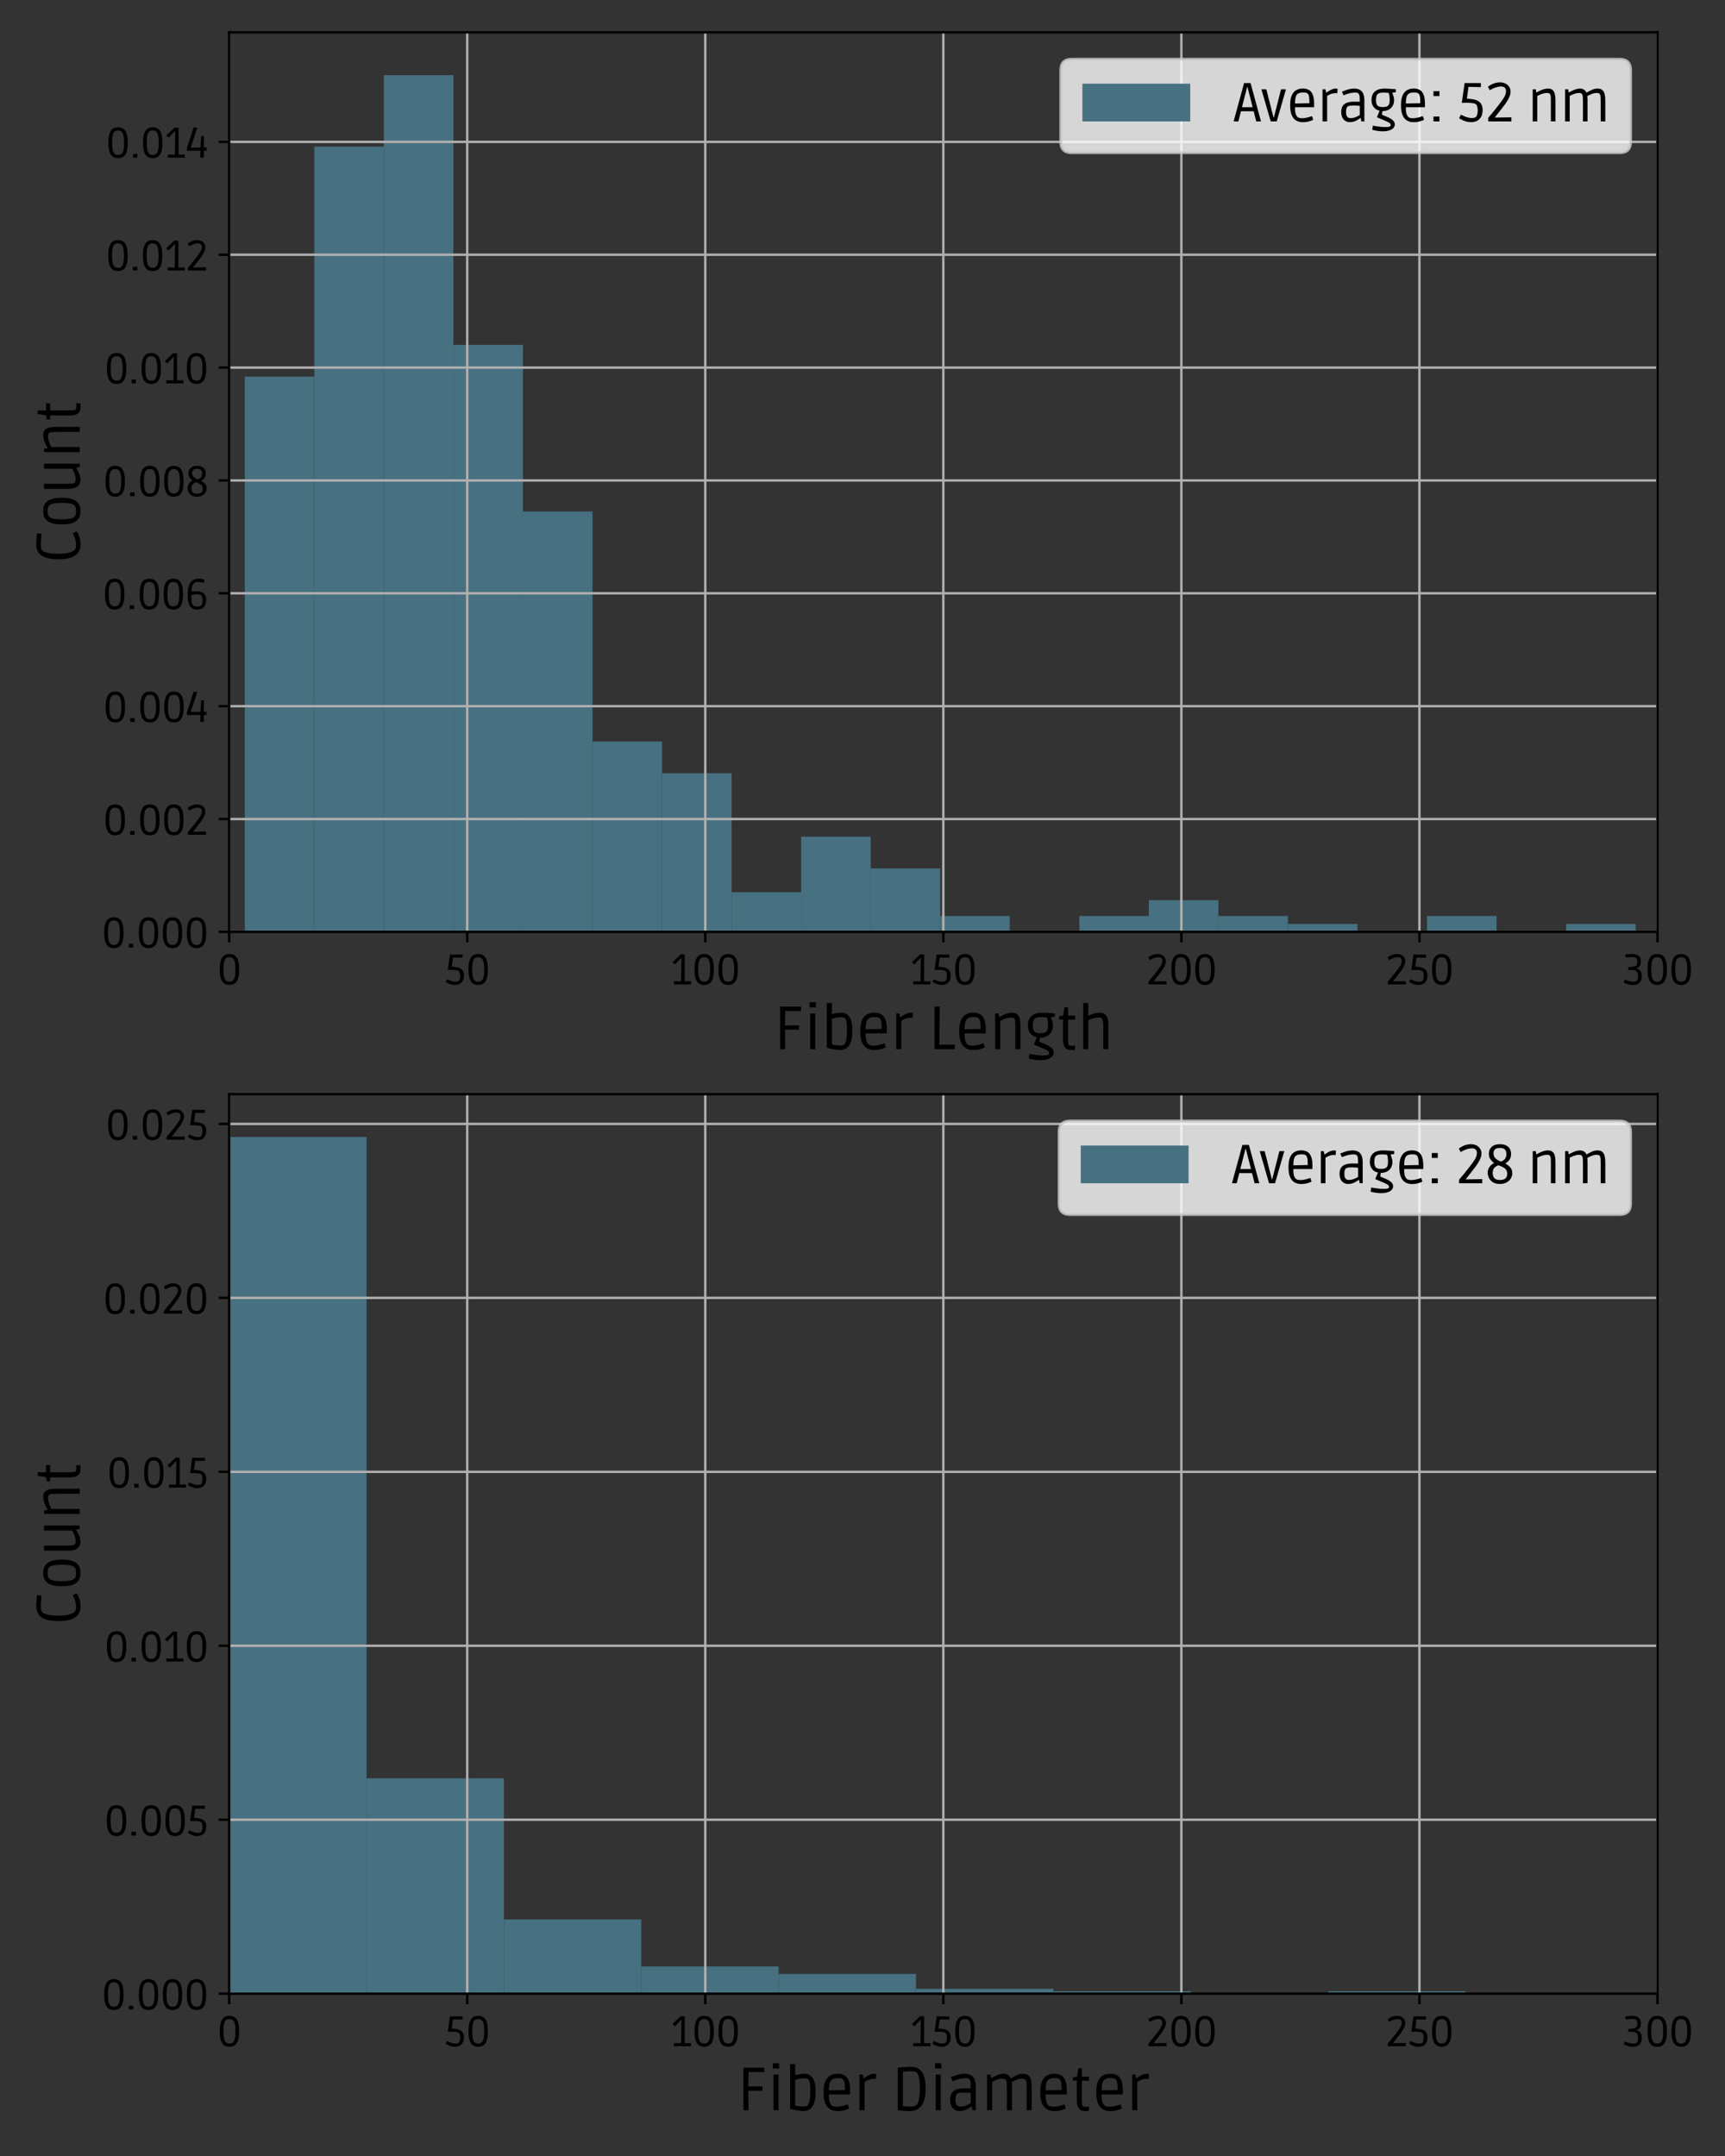 <?xml version="1.0" encoding="utf-8" standalone="no"?>
<!DOCTYPE svg PUBLIC "-//W3C//DTD SVG 1.1//EN"
  "http://www.w3.org/Graphics/SVG/1.1/DTD/svg11.dtd">
<svg xmlns:xlink="http://www.w3.org/1999/xlink" width="576pt" height="720pt" viewBox="0 0 576 720" xmlns="http://www.w3.org/2000/svg" version="1.1">
 <rect x="0" y="0" width="576" height="720" fill="#333333" stroke="none"/>
 <defs>
  <style type="text/css">*{stroke-linejoin: round; stroke-linecap: butt}</style>
 </defs>
 <g id="figure_1">
  <g id="patch_1">
   <path d="M 0 720 
L 576 720 
L 576 0 
L 0 0 
L 0 720 
z
" style="fill: none"/>
  </g>
  <g id="axes_1">
   <g id="patch_2">
    <path d="M 76.52 311.2 
L 553.455 311.2 
L 553.455 10.8 
L 76.52 10.8 
L 76.52 311.2 
z
" style="fill: none"/>
   </g>
   <g id="patch_3">
    <path d="M 81.733 311.2 
L 104.955 311.2 
L 104.955 125.768 
L 81.733 125.768 
z
" clip-path="url(#p5f28c3725c)" style="fill: #477081"/>
   </g>
   <g id="patch_4">
    <path d="M 104.955 311.2 
L 128.177 311.2 
L 128.177 48.946 
L 104.955 48.946 
z
" clip-path="url(#p5f28c3725c)" style="fill: #477081"/>
   </g>
   <g id="patch_5">
    <path d="M 128.177 311.2 
L 151.399 311.2 
L 151.399 25.105 
L 128.177 25.105 
z
" clip-path="url(#p5f28c3725c)" style="fill: #477081"/>
   </g>
   <g id="patch_6">
    <path d="M 151.399 311.2 
L 174.621 311.2 
L 174.621 115.172 
L 151.399 115.172 
z
" clip-path="url(#p5f28c3725c)" style="fill: #477081"/>
   </g>
   <g id="patch_7">
    <path d="M 174.621 311.2 
L 197.843 311.2 
L 197.843 170.801 
L 174.621 170.801 
z
" clip-path="url(#p5f28c3725c)" style="fill: #477081"/>
   </g>
   <g id="patch_8">
    <path d="M 197.843 311.2 
L 221.065 311.2 
L 221.065 247.623 
L 197.843 247.623 
z
" clip-path="url(#p5f28c3725c)" style="fill: #477081"/>
   </g>
   <g id="patch_9">
    <path d="M 221.065 311.2 
L 244.287 311.2 
L 244.287 258.219 
L 221.065 258.219 
z
" clip-path="url(#p5f28c3725c)" style="fill: #477081"/>
   </g>
   <g id="patch_10">
    <path d="M 244.287 311.2 
L 267.509 311.2 
L 267.509 297.955 
L 244.287 297.955 
z
" clip-path="url(#p5f28c3725c)" style="fill: #477081"/>
   </g>
   <g id="patch_11">
    <path d="M 267.509 311.2 
L 290.731 311.2 
L 290.731 279.412 
L 267.509 279.412 
z
" clip-path="url(#p5f28c3725c)" style="fill: #477081"/>
   </g>
   <g id="patch_12">
    <path d="M 290.731 311.2 
L 313.953 311.2 
L 313.953 290.008 
L 290.731 290.008 
z
" clip-path="url(#p5f28c3725c)" style="fill: #477081"/>
   </g>
   <g id="patch_13">
    <path d="M 313.953 311.2 
L 337.175 311.2 
L 337.175 305.902 
L 313.953 305.902 
z
" clip-path="url(#p5f28c3725c)" style="fill: #477081"/>
   </g>
   <g id="patch_14">
    <path d="M 337.175 311.2 
L 360.397 311.2 
L 360.397 311.2 
L 337.175 311.2 
z
" clip-path="url(#p5f28c3725c)" style="fill: #477081"/>
   </g>
   <g id="patch_15">
    <path d="M 360.397 311.2 
L 383.619 311.2 
L 383.619 305.902 
L 360.397 305.902 
z
" clip-path="url(#p5f28c3725c)" style="fill: #477081"/>
   </g>
   <g id="patch_16">
    <path d="M 383.619 311.2 
L 406.841 311.2 
L 406.841 300.604 
L 383.619 300.604 
z
" clip-path="url(#p5f28c3725c)" style="fill: #477081"/>
   </g>
   <g id="patch_17">
    <path d="M 406.841 311.2 
L 430.062 311.2 
L 430.062 305.902 
L 406.841 305.902 
z
" clip-path="url(#p5f28c3725c)" style="fill: #477081"/>
   </g>
   <g id="patch_18">
    <path d="M 430.062 311.2 
L 453.284 311.2 
L 453.284 308.551 
L 430.062 308.551 
z
" clip-path="url(#p5f28c3725c)" style="fill: #477081"/>
   </g>
   <g id="patch_19">
    <path d="M 453.284 311.2 
L 476.506 311.2 
L 476.506 311.2 
L 453.284 311.2 
z
" clip-path="url(#p5f28c3725c)" style="fill: #477081"/>
   </g>
   <g id="patch_20">
    <path d="M 476.506 311.2 
L 499.728 311.2 
L 499.728 305.902 
L 476.506 305.902 
z
" clip-path="url(#p5f28c3725c)" style="fill: #477081"/>
   </g>
   <g id="patch_21">
    <path d="M 499.728 311.2 
L 522.95 311.2 
L 522.95 311.2 
L 499.728 311.2 
z
" clip-path="url(#p5f28c3725c)" style="fill: #477081"/>
   </g>
   <g id="patch_22">
    <path d="M 522.95 311.2 
L 546.172 311.2 
L 546.172 308.551 
L 522.95 308.551 
z
" clip-path="url(#p5f28c3725c)" style="fill: #477081"/>
   </g>
   <g id="matplotlib.axis_1">
    <g id="xtick_1">
     <g id="line2d_1">
      <path d="M 76.52 311.2 
L 76.52 10.8 
" clip-path="url(#p5f28c3725c)" style="fill: none; stroke: #b0b0b0; stroke-width: 0.8; stroke-linecap: square"/>
     </g>
     <g id="line2d_2">
      <defs>
       <path id="mc3b5faf18f" d="M 0 0 
L 0 3.5 
" style="stroke: #000000; stroke-width: 0.8"/>
      </defs>
      <g>
       <use xlink:href="#mc3b5faf18f" x="76.52" y="311.2" style="stroke: #000000; stroke-width: 0.8"/>
      </g>
     </g>
     <g id="text_1">
      <!-- 0 -->
      <g transform="translate(72.516 328.742) scale(0.14 -0.14)">
       <defs>
        <path id="Ruda-Regular-30" d="M 1830 -83 
Q 1523 -83 1260 19 
Q 998 122 803 374 
Q 608 627 496 1078 
Q 384 1530 384 2234 
Q 384 2931 496 3379 
Q 608 3827 803 4080 
Q 998 4333 1260 4432 
Q 1523 4531 1830 4531 
Q 2138 4531 2400 4432 
Q 2662 4333 2860 4080 
Q 3059 3827 3168 3379 
Q 3277 2931 3277 2234 
Q 3277 1530 3168 1078 
Q 3059 627 2860 374 
Q 2662 122 2400 19 
Q 2138 -83 1830 -83 
z
M 1837 403 
Q 2131 403 2326 553 
Q 2522 704 2624 1101 
Q 2726 1498 2726 2234 
Q 2726 2803 2665 3161 
Q 2605 3520 2489 3712 
Q 2374 3904 2208 3977 
Q 2042 4051 1830 4051 
Q 1619 4051 1452 3980 
Q 1286 3910 1171 3718 
Q 1056 3526 998 3171 
Q 941 2816 941 2246 
Q 941 1510 1040 1110 
Q 1139 710 1340 556 
Q 1542 403 1837 403 
z
" transform="scale(0.016)"/>
       </defs>
       <use xlink:href="#Ruda-Regular-30"/>
      </g>
     </g>
    </g>
    <g id="xtick_2">
     <g id="line2d_3">
      <path d="M 156.009 311.2 
L 156.009 10.8 
" clip-path="url(#p5f28c3725c)" style="fill: none; stroke: #b0b0b0; stroke-width: 0.8; stroke-linecap: square"/>
     </g>
     <g id="line2d_4">
      <g>
       <use xlink:href="#mc3b5faf18f" x="156.009" y="311.2" style="stroke: #000000; stroke-width: 0.8"/>
      </g>
     </g>
     <g id="text_2">
      <!-- 50 -->
      <g transform="translate(148.442 328.742) scale(0.14 -0.14)">
       <defs>
        <path id="Ruda-Regular-35" d="M 1555 -83 
Q 1261 -83 1008 -12 
Q 755 58 566 150 
Q 378 243 275 313 
Q 173 384 173 384 
L 378 787 
Q 378 787 490 729 
Q 602 672 784 592 
Q 966 512 1190 454 
Q 1414 397 1638 397 
Q 1939 397 2086 493 
Q 2208 576 2269 806 
Q 2330 1037 2330 1261 
Q 2330 1466 2282 1677 
Q 2234 1888 2144 1971 
Q 2042 2080 1728 2121 
Q 1414 2163 986 2163 
Q 845 2163 729 2160 
Q 614 2157 547 2153 
Q 480 2150 480 2150 
L 806 4448 
L 2694 4448 
L 2694 3981 
L 1254 4006 
L 1069 2643 
Q 1459 2624 1792 2566 
Q 2125 2509 2371 2368 
Q 2618 2227 2755 1974 
Q 2893 1722 2893 1312 
Q 2893 653 2534 285 
Q 2176 -83 1555 -83 
z
" transform="scale(0.016)"/>
       </defs>
       <use xlink:href="#Ruda-Regular-35"/>
       <use xlink:href="#Ruda-Regular-30" x="50.9"/>
      </g>
     </g>
    </g>
    <g id="xtick_3">
     <g id="line2d_5">
      <path d="M 235.498 311.2 
L 235.498 10.8 
" clip-path="url(#p5f28c3725c)" style="fill: none; stroke: #b0b0b0; stroke-width: 0.8; stroke-linecap: square"/>
     </g>
     <g id="line2d_6">
      <g>
       <use xlink:href="#mc3b5faf18f" x="235.498" y="311.2" style="stroke: #000000; stroke-width: 0.8"/>
      </g>
     </g>
     <g id="text_3">
      <!-- 100 -->
      <g transform="translate(223.941 328.742) scale(0.14 -0.14)">
       <defs>
        <path id="Ruda-Regular-31" d="M 493 0 
L 493 461 
L 1562 448 
L 1606 3962 
L 1574 3962 
L 634 2970 
L 275 3315 
L 1530 4493 
L 2106 4448 
L 2106 448 
L 3046 461 
L 3046 0 
L 493 0 
z
" transform="scale(0.016)"/>
       </defs>
       <use xlink:href="#Ruda-Regular-31"/>
       <use xlink:href="#Ruda-Regular-30" x="50.7"/>
       <use xlink:href="#Ruda-Regular-30" x="107.9"/>
      </g>
     </g>
    </g>
    <g id="xtick_4">
     <g id="line2d_7">
      <path d="M 314.988 311.2 
L 314.988 10.8 
" clip-path="url(#p5f28c3725c)" style="fill: none; stroke: #b0b0b0; stroke-width: 0.8; stroke-linecap: square"/>
     </g>
     <g id="line2d_8">
      <g>
       <use xlink:href="#mc3b5faf18f" x="314.988" y="311.2" style="stroke: #000000; stroke-width: 0.8"/>
      </g>
     </g>
     <g id="text_4">
      <!-- 150 -->
      <g transform="translate(303.871 328.742) scale(0.14 -0.14)">
       <use xlink:href="#Ruda-Regular-31"/>
       <use xlink:href="#Ruda-Regular-35" x="50.7"/>
       <use xlink:href="#Ruda-Regular-30" x="101.6"/>
      </g>
     </g>
    </g>
    <g id="xtick_5">
     <g id="line2d_9">
      <path d="M 394.477 311.2 
L 394.477 10.8 
" clip-path="url(#p5f28c3725c)" style="fill: none; stroke: #b0b0b0; stroke-width: 0.8; stroke-linecap: square"/>
     </g>
     <g id="line2d_10">
      <g>
       <use xlink:href="#mc3b5faf18f" x="394.477" y="311.2" style="stroke: #000000; stroke-width: 0.8"/>
      </g>
     </g>
     <g id="text_5">
      <!-- 200 -->
      <g transform="translate(382.688 328.742) scale(0.14 -0.14)">
       <defs>
        <path id="Ruda-Regular-32" d="M 358 0 
L 358 416 
Q 358 416 652 761 
Q 947 1107 1510 1824 
Q 1914 2336 2170 2736 
Q 2426 3136 2426 3507 
Q 2426 3750 2294 3900 
Q 2163 4051 1837 4051 
Q 1632 4051 1405 3990 
Q 1178 3930 957 3834 
Q 736 3738 550 3616 
L 326 4019 
Q 429 4109 637 4230 
Q 845 4352 1126 4441 
Q 1408 4531 1715 4531 
Q 2074 4531 2352 4396 
Q 2630 4262 2790 4019 
Q 2950 3776 2950 3450 
Q 2950 3174 2838 2896 
Q 2726 2618 2556 2352 
Q 2387 2086 2202 1843 
Q 2131 1747 2003 1584 
Q 1875 1421 1728 1229 
Q 1581 1037 1446 867 
Q 1312 698 1225 589 
Q 1139 480 1139 480 
L 1139 448 
L 3046 480 
L 3046 0 
L 358 0 
z
" transform="scale(0.016)"/>
       </defs>
       <use xlink:href="#Ruda-Regular-32"/>
       <use xlink:href="#Ruda-Regular-30" x="54"/>
       <use xlink:href="#Ruda-Regular-30" x="111.2"/>
      </g>
     </g>
    </g>
    <g id="xtick_6">
     <g id="line2d_11">
      <path d="M 473.966 311.2 
L 473.966 10.8 
" clip-path="url(#p5f28c3725c)" style="fill: none; stroke: #b0b0b0; stroke-width: 0.8; stroke-linecap: square"/>
     </g>
     <g id="line2d_12">
      <g>
       <use xlink:href="#mc3b5faf18f" x="473.966" y="311.2" style="stroke: #000000; stroke-width: 0.8"/>
      </g>
     </g>
     <g id="text_6">
      <!-- 250 -->
      <g transform="translate(462.618 328.742) scale(0.14 -0.14)">
       <use xlink:href="#Ruda-Regular-32"/>
       <use xlink:href="#Ruda-Regular-35" x="54"/>
       <use xlink:href="#Ruda-Regular-30" x="104.9"/>
      </g>
     </g>
    </g>
    <g id="xtick_7">
     <g id="line2d_13">
      <path d="M 553.455 311.2 
L 553.455 10.8 
" clip-path="url(#p5f28c3725c)" style="fill: none; stroke: #b0b0b0; stroke-width: 0.8; stroke-linecap: square"/>
     </g>
     <g id="line2d_14">
      <g>
       <use xlink:href="#mc3b5faf18f" x="553.455" y="311.2" style="stroke: #000000; stroke-width: 0.8"/>
      </g>
     </g>
     <g id="text_7">
      <!-- 300 -->
      <g transform="translate(541.632 328.742) scale(0.14 -0.14)">
       <defs>
        <path id="Ruda-Regular-33" d="M 1613 -83 
Q 1331 -83 1097 -35 
Q 864 13 685 80 
Q 506 147 390 208 
Q 275 269 230 294 
L 435 704 
Q 480 685 601 633 
Q 723 582 899 528 
Q 1075 474 1280 435 
Q 1485 397 1696 397 
Q 2093 397 2237 592 
Q 2381 787 2381 1197 
Q 2381 1734 2169 1939 
Q 1958 2144 1510 2144 
L 915 2144 
L 915 2566 
Q 1306 2598 1568 2630 
Q 1830 2662 1984 2732 
Q 2138 2803 2202 2947 
Q 2266 3091 2266 3341 
Q 2266 3546 2230 3690 
Q 2195 3834 2131 3898 
Q 2048 3994 1862 4032 
Q 1677 4070 1408 4070 
Q 1293 4070 1181 4064 
Q 1069 4058 918 4042 
Q 768 4026 531 3994 
L 467 4429 
Q 582 4461 752 4483 
Q 922 4506 1110 4518 
Q 1299 4531 1453 4531 
Q 1843 4531 2150 4428 
Q 2458 4326 2637 4083 
Q 2816 3840 2816 3411 
Q 2816 3098 2726 2902 
Q 2637 2707 2512 2601 
Q 2387 2496 2272 2454 
Q 2157 2413 2099 2400 
L 2099 2374 
Q 2227 2355 2371 2297 
Q 2515 2240 2649 2115 
Q 2784 1990 2867 1779 
Q 2950 1568 2950 1242 
Q 2950 883 2822 582 
Q 2694 282 2400 99 
Q 2106 -83 1613 -83 
z
" transform="scale(0.016)"/>
       </defs>
       <use xlink:href="#Ruda-Regular-33"/>
       <use xlink:href="#Ruda-Regular-30" x="54.5"/>
       <use xlink:href="#Ruda-Regular-30" x="111.7"/>
      </g>
     </g>
    </g>
    <g id="text_8">
     <!-- Fiber Length -->
     <g transform="translate(258.35 350.383) scale(0.2 -0.2)">
      <defs>
       <path id="Ruda-Regular-46" d="M 672 0 
L 672 4448 
L 2854 4448 
L 2854 3974 
L 966 3994 
L 1216 4237 
L 1171 2381 
L 934 2483 
L 2656 2490 
L 2656 2035 
L 934 2035 
L 1178 2125 
L 1203 0 
L 672 0 
z
" transform="scale(0.016)"/>
       <path id="Ruda-Regular-69" d="M 678 0 
L 678 3725 
L 1210 3725 
L 1210 0 
L 678 0 
z
M 621 4358 
L 621 4902 
L 1274 4902 
L 1274 4358 
L 621 4358 
z
" transform="scale(0.016)"/>
       <path id="Ruda-Regular-62" d="M 1952 -83 
Q 1779 -83 1526 -48 
Q 1274 -13 1018 41 
Q 762 96 576 160 
L 576 4819 
L 1107 4819 
L 1107 3667 
Q 1216 3693 1369 3725 
Q 1523 3757 1705 3782 
Q 1888 3808 2074 3808 
Q 2637 3808 2937 3363 
Q 3238 2918 3238 1926 
Q 3238 1312 3129 918 
Q 3021 525 2835 307 
Q 2650 90 2422 3 
Q 2195 -83 1952 -83 
z
M 1952 390 
Q 2125 390 2224 412 
Q 2323 435 2387 493 
Q 2445 550 2515 697 
Q 2586 845 2634 1161 
Q 2682 1478 2682 2029 
Q 2682 2579 2627 2867 
Q 2573 3155 2477 3232 
Q 2342 3334 2022 3334 
Q 1696 3334 1462 3270 
Q 1229 3206 1107 3162 
L 1107 493 
Q 1178 474 1293 451 
Q 1408 429 1571 409 
Q 1734 390 1952 390 
z
" transform="scale(0.016)"/>
       <path id="Ruda-Regular-65" d="M 1946 -90 
Q 1504 -90 1168 99 
Q 832 288 646 720 
Q 461 1152 461 1869 
Q 461 2618 656 3040 
Q 851 3462 1184 3638 
Q 1517 3814 1933 3814 
Q 2349 3814 2640 3648 
Q 2931 3482 3084 3094 
Q 3238 2707 3238 2054 
L 3238 1651 
L 781 1651 
L 1030 1747 
Q 1005 1325 1053 1072 
Q 1101 819 1174 697 
Q 1248 576 1299 525 
Q 1389 448 1517 409 
Q 1645 371 1830 371 
Q 2016 371 2195 400 
Q 2374 429 2528 470 
Q 2682 512 2803 553 
Q 2925 595 3002 614 
L 3136 186 
Q 3078 160 2912 93 
Q 2746 26 2499 -32 
Q 2253 -90 1946 -90 
z
M 1030 1843 
L 781 2074 
L 2938 2118 
L 2694 1882 
Q 2701 2336 2678 2662 
Q 2656 2989 2547 3162 
Q 2502 3232 2393 3293 
Q 2285 3354 1971 3354 
Q 1645 3354 1481 3283 
Q 1318 3213 1229 3098 
Q 992 2784 1030 1843 
z
" transform="scale(0.016)"/>
       <path id="Ruda-Regular-72" d="M 646 0 
L 646 3725 
L 986 3725 
L 1056 3347 
L 1094 3347 
Q 1094 3347 1193 3417 
Q 1293 3488 1453 3577 
Q 1613 3667 1795 3737 
Q 1978 3808 2138 3808 
Q 2234 3808 2317 3792 
Q 2400 3776 2400 3776 
L 2355 3264 
Q 2355 3264 2272 3270 
Q 2189 3277 2118 3277 
Q 1939 3277 1756 3225 
Q 1574 3174 1420 3097 
Q 1267 3021 1178 2950 
L 1178 0 
L 646 0 
z
" transform="scale(0.016)"/>
       <path id="Ruda-Regular-20" transform="scale(0.016)"/>
       <path id="Ruda-Regular-4c" d="M 672 0 
L 672 4448 
L 1210 4448 
L 1178 218 
L 934 461 
L 2784 474 
L 2784 0 
L 672 0 
z
" transform="scale(0.016)"/>
       <path id="Ruda-Regular-6e" d="M 646 0 
L 646 3725 
L 1005 3725 
L 1062 3360 
L 1094 3360 
Q 1152 3392 1286 3465 
Q 1421 3539 1606 3619 
Q 1792 3699 2003 3753 
Q 2214 3808 2426 3808 
Q 2778 3808 2963 3632 
Q 3149 3456 3216 3155 
Q 3283 2854 3283 2477 
L 3283 0 
L 2752 0 
L 2752 2291 
Q 2752 2669 2739 2867 
Q 2726 3066 2656 3168 
Q 2605 3251 2509 3276 
Q 2413 3302 2304 3302 
Q 2074 3302 1834 3228 
Q 1594 3155 1414 3075 
Q 1235 2995 1178 2963 
L 1178 0 
L 646 0 
z
" transform="scale(0.016)"/>
       <path id="Ruda-Regular-67" d="M 1619 -1146 
Q 1363 -1146 1139 -1120 
Q 915 -1094 748 -1059 
Q 582 -1024 486 -998 
Q 390 -973 390 -973 
L 454 -493 
Q 813 -557 1190 -605 
Q 1568 -653 1920 -653 
Q 2278 -653 2400 -595 
Q 2522 -538 2522 -416 
Q 2522 -346 2490 -288 
Q 2458 -230 2374 -169 
Q 2291 -109 2131 -32 
Q 1971 45 1709 154 
Q 1344 307 1181 374 
Q 1018 442 976 464 
Q 934 486 934 506 
Q 934 512 966 592 
Q 998 672 1049 787 
Q 1101 902 1152 1027 
Q 1203 1152 1242 1242 
Q 819 1325 560 1651 
Q 301 1978 301 2445 
Q 301 2970 505 3264 
Q 710 3558 1046 3683 
Q 1382 3808 1773 3808 
Q 1901 3808 2077 3801 
Q 2253 3795 2435 3782 
Q 2618 3770 2774 3757 
Q 2931 3744 3027 3737 
Q 3123 3731 3123 3731 
L 3123 3392 
L 2701 3328 
Q 2701 3334 2755 3196 
Q 2810 3059 2864 2857 
Q 2918 2656 2918 2464 
Q 2918 2099 2758 1814 
Q 2598 1530 2297 1366 
Q 1997 1203 1574 1203 
Q 1555 1101 1529 963 
Q 1504 826 1504 800 
Q 1504 787 1545 764 
Q 1587 742 1712 694 
Q 1837 646 2080 538 
Q 2451 384 2649 237 
Q 2848 90 2925 -51 
Q 3002 -192 3002 -333 
Q 3002 -589 2826 -771 
Q 2650 -954 2339 -1050 
Q 2029 -1146 1619 -1146 
z
M 1606 1664 
Q 1894 1664 2070 1734 
Q 2246 1805 2326 1981 
Q 2406 2157 2406 2477 
Q 2406 2842 2361 3062 
Q 2317 3283 2278 3302 
Q 2266 3315 2170 3324 
Q 2074 3334 1958 3337 
Q 1843 3341 1756 3344 
Q 1670 3347 1670 3347 
Q 1370 3347 1181 3276 
Q 992 3206 905 3020 
Q 819 2835 819 2477 
Q 819 2003 1001 1833 
Q 1184 1664 1606 1664 
z
" transform="scale(0.016)"/>
       <path id="Ruda-Regular-74" d="M 1619 -90 
Q 1344 -90 1139 3 
Q 934 96 822 361 
Q 710 627 710 1152 
L 710 3091 
L 288 3091 
L 288 3424 
L 730 3514 
L 870 4384 
L 1242 4384 
L 1242 3507 
L 1984 3507 
L 1984 3078 
L 1242 3078 
L 1242 1114 
Q 1242 762 1261 602 
Q 1280 442 1360 400 
Q 1440 358 1632 358 
Q 1734 358 1811 361 
Q 1888 365 1933 368 
Q 1978 371 1978 371 
L 1978 -58 
Q 1978 -58 1882 -74 
Q 1786 -90 1619 -90 
z
" transform="scale(0.016)"/>
       <path id="Ruda-Regular-68" d="M 544 0 
L 544 4819 
L 1075 4819 
L 1075 3315 
L 941 3437 
Q 1114 3514 1338 3600 
Q 1562 3686 1789 3747 
Q 2016 3808 2202 3808 
Q 2579 3808 2790 3654 
Q 3002 3501 3088 3206 
Q 3174 2912 3174 2477 
L 3174 0 
L 2643 0 
L 2643 2291 
Q 2643 2650 2617 2854 
Q 2592 3059 2515 3168 
Q 2451 3258 2358 3280 
Q 2266 3302 2131 3302 
Q 1978 3302 1805 3267 
Q 1632 3232 1469 3181 
Q 1306 3130 1181 3082 
Q 1056 3034 1005 3002 
L 1082 3123 
L 1075 0 
L 544 0 
z
" transform="scale(0.016)"/>
      </defs>
      <use xlink:href="#Ruda-Regular-46"/>
      <use xlink:href="#Ruda-Regular-69" x="50"/>
      <use xlink:href="#Ruda-Regular-62" x="79.5"/>
      <use xlink:href="#Ruda-Regular-65" x="137.1"/>
      <use xlink:href="#Ruda-Regular-72" x="194.2"/>
      <use xlink:href="#Ruda-Regular-20" x="233.7"/>
      <use xlink:href="#Ruda-Regular-4c" x="257.7"/>
      <use xlink:href="#Ruda-Regular-65" x="302.3"/>
      <use xlink:href="#Ruda-Regular-6e" x="359.4"/>
      <use xlink:href="#Ruda-Regular-67" x="419.5"/>
      <use xlink:href="#Ruda-Regular-74" x="471.6"/>
      <use xlink:href="#Ruda-Regular-68" x="508"/>
     </g>
    </g>
   </g>
   <g id="matplotlib.axis_2">
    <g id="ytick_1">
     <g id="line2d_15">
      <path d="M 76.52 311.2 
L 553.455 311.2 
" clip-path="url(#p5f28c3725c)" style="fill: none; stroke: #b0b0b0; stroke-width: 0.8; stroke-linecap: square"/>
     </g>
     <g id="line2d_16">
      <defs>
       <path id="m4c5aa775fc" d="M 0 0 
L -3.5 0 
" style="stroke: #000000; stroke-width: 0.8"/>
      </defs>
      <g>
       <use xlink:href="#m4c5aa775fc" x="76.52" y="311.2" style="stroke: #000000; stroke-width: 0.8"/>
      </g>
     </g>
     <g id="text_9">
      <!-- 0.000 -->
      <g transform="translate(33.929 316.471) scale(0.14 -0.14)">
       <defs>
        <path id="Ruda-Regular-2e" d="M 486 0 
L 486 570 
L 1139 570 
L 1139 0 
L 486 0 
z
" transform="scale(0.016)"/>
       </defs>
       <use xlink:href="#Ruda-Regular-30"/>
       <use xlink:href="#Ruda-Regular-2e" x="57.2"/>
       <use xlink:href="#Ruda-Regular-30" x="82.6"/>
       <use xlink:href="#Ruda-Regular-30" x="139.8"/>
       <use xlink:href="#Ruda-Regular-30" x="197"/>
      </g>
     </g>
    </g>
    <g id="ytick_2">
     <g id="line2d_17">
      <path d="M 76.52 273.512 
L 553.455 273.512 
" clip-path="url(#p5f28c3725c)" style="fill: none; stroke: #b0b0b0; stroke-width: 0.8; stroke-linecap: square"/>
     </g>
     <g id="line2d_18">
      <g>
       <use xlink:href="#m4c5aa775fc" x="76.52" y="273.512" style="stroke: #000000; stroke-width: 0.8"/>
      </g>
     </g>
     <g id="text_10">
      <!-- 0.002 -->
      <g transform="translate(34.378 278.782) scale(0.14 -0.14)">
       <use xlink:href="#Ruda-Regular-30"/>
       <use xlink:href="#Ruda-Regular-2e" x="57.2"/>
       <use xlink:href="#Ruda-Regular-30" x="82.6"/>
       <use xlink:href="#Ruda-Regular-30" x="139.8"/>
       <use xlink:href="#Ruda-Regular-32" x="197"/>
      </g>
     </g>
    </g>
    <g id="ytick_3">
     <g id="line2d_19">
      <path d="M 76.52 235.823 
L 553.455 235.823 
" clip-path="url(#p5f28c3725c)" style="fill: none; stroke: #b0b0b0; stroke-width: 0.8; stroke-linecap: square"/>
     </g>
     <g id="line2d_20">
      <g>
       <use xlink:href="#m4c5aa775fc" x="76.52" y="235.823" style="stroke: #000000; stroke-width: 0.8"/>
      </g>
     </g>
     <g id="text_11">
      <!-- 0.004 -->
      <g transform="translate(34.419 241.094) scale(0.14 -0.14)">
       <defs>
        <path id="Ruda-Regular-34" d="M 2176 0 
L 2195 1037 
L 186 1037 
L 186 1440 
L 1197 4518 
L 1722 4448 
L 755 1517 
L 755 1485 
L 2195 1510 
L 2317 3232 
L 2714 3232 
L 2714 1510 
L 3123 1523 
L 3123 1037 
L 2714 1037 
L 2720 0 
L 2176 0 
z
" transform="scale(0.016)"/>
       </defs>
       <use xlink:href="#Ruda-Regular-30"/>
       <use xlink:href="#Ruda-Regular-2e" x="57.2"/>
       <use xlink:href="#Ruda-Regular-30" x="82.6"/>
       <use xlink:href="#Ruda-Regular-30" x="139.8"/>
       <use xlink:href="#Ruda-Regular-34" x="197"/>
      </g>
     </g>
    </g>
    <g id="ytick_4">
     <g id="line2d_21">
      <path d="M 76.52 198.135 
L 553.455 198.135 
" clip-path="url(#p5f28c3725c)" style="fill: none; stroke: #b0b0b0; stroke-width: 0.8; stroke-linecap: square"/>
     </g>
     <g id="line2d_22">
      <g>
       <use xlink:href="#m4c5aa775fc" x="76.52" y="198.135" style="stroke: #000000; stroke-width: 0.8"/>
      </g>
     </g>
     <g id="text_12">
      <!-- 0.006 -->
      <g transform="translate(34.209 203.406) scale(0.14 -0.14)">
       <defs>
        <path id="Ruda-Regular-36" d="M 1798 -83 
Q 1357 -83 1040 125 
Q 723 333 553 816 
Q 384 1299 384 2112 
Q 384 2842 515 3312 
Q 646 3782 873 4051 
Q 1101 4320 1401 4425 
Q 1702 4531 2035 4531 
Q 2304 4531 2502 4489 
Q 2701 4448 2813 4406 
Q 2925 4365 2925 4365 
L 2803 3910 
Q 2803 3910 2726 3929 
Q 2650 3949 2525 3977 
Q 2400 4006 2243 4025 
Q 2086 4045 1926 4045 
Q 1696 4045 1549 3993 
Q 1402 3942 1293 3834 
Q 1158 3693 1072 3411 
Q 986 3130 960 2618 
Q 960 2618 1059 2630 
Q 1158 2643 1315 2652 
Q 1472 2662 1638 2662 
Q 2099 2662 2438 2537 
Q 2778 2413 2963 2125 
Q 3149 1837 3149 1344 
Q 3149 653 2787 285 
Q 2426 -83 1798 -83 
z
M 1837 371 
Q 2285 371 2451 585 
Q 2618 800 2618 1325 
Q 2618 1651 2550 1843 
Q 2483 2035 2297 2118 
Q 2112 2202 1766 2202 
Q 1549 2202 1363 2179 
Q 1178 2157 1062 2134 
Q 947 2112 947 2112 
L 947 1600 
Q 947 1242 995 1024 
Q 1043 806 1107 700 
Q 1171 595 1210 550 
Q 1274 493 1414 432 
Q 1555 371 1837 371 
z
" transform="scale(0.016)"/>
       </defs>
       <use xlink:href="#Ruda-Regular-30"/>
       <use xlink:href="#Ruda-Regular-2e" x="57.2"/>
       <use xlink:href="#Ruda-Regular-30" x="82.6"/>
       <use xlink:href="#Ruda-Regular-30" x="139.8"/>
       <use xlink:href="#Ruda-Regular-36" x="197"/>
      </g>
     </g>
    </g>
    <g id="ytick_5">
     <g id="line2d_23">
      <path d="M 76.52 160.447 
L 553.455 160.447 
" clip-path="url(#p5f28c3725c)" style="fill: none; stroke: #b0b0b0; stroke-width: 0.8; stroke-linecap: square"/>
     </g>
     <g id="line2d_24">
      <g>
       <use xlink:href="#m4c5aa775fc" x="76.52" y="160.447" style="stroke: #000000; stroke-width: 0.8"/>
      </g>
     </g>
     <g id="text_13">
      <!-- 0.008 -->
      <g transform="translate(34.378 165.717) scale(0.14 -0.14)">
       <defs>
        <path id="Ruda-Regular-38" d="M 1702 -83 
Q 1242 -83 928 105 
Q 614 294 457 595 
Q 301 896 301 1216 
Q 301 1498 413 1725 
Q 525 1952 697 2112 
Q 870 2272 1043 2342 
Q 806 2515 620 2774 
Q 435 3034 435 3418 
Q 435 3904 761 4217 
Q 1088 4531 1722 4531 
Q 2157 4531 2445 4380 
Q 2733 4230 2873 3977 
Q 3014 3725 3014 3411 
Q 3014 2982 2819 2720 
Q 2624 2458 2342 2298 
Q 2509 2202 2694 2061 
Q 2880 1920 3014 1705 
Q 3149 1491 3149 1165 
Q 3149 838 2979 553 
Q 2810 269 2486 93 
Q 2163 -83 1702 -83 
z
M 1722 378 
Q 2163 378 2364 566 
Q 2566 755 2566 1088 
Q 2566 1344 2467 1517 
Q 2368 1690 2144 1824 
Q 1920 1958 1542 2086 
Q 1229 1965 1056 1776 
Q 883 1587 883 1165 
Q 883 947 960 768 
Q 1037 589 1222 483 
Q 1408 378 1722 378 
z
M 1837 2515 
Q 2138 2624 2304 2829 
Q 2470 3034 2470 3405 
Q 2470 3712 2307 3901 
Q 2144 4090 1728 4090 
Q 1293 4090 1133 3920 
Q 973 3750 973 3475 
Q 973 3142 1171 2921 
Q 1370 2701 1837 2515 
z
" transform="scale(0.016)"/>
       </defs>
       <use xlink:href="#Ruda-Regular-30"/>
       <use xlink:href="#Ruda-Regular-2e" x="57.2"/>
       <use xlink:href="#Ruda-Regular-30" x="82.6"/>
       <use xlink:href="#Ruda-Regular-30" x="139.8"/>
       <use xlink:href="#Ruda-Regular-38" x="197"/>
      </g>
     </g>
    </g>
    <g id="ytick_6">
     <g id="line2d_25">
      <path d="M 76.52 122.758 
L 553.455 122.758 
" clip-path="url(#p5f28c3725c)" style="fill: none; stroke: #b0b0b0; stroke-width: 0.8; stroke-linecap: square"/>
     </g>
     <g id="line2d_26">
      <g>
       <use xlink:href="#m4c5aa775fc" x="76.52" y="122.758" style="stroke: #000000; stroke-width: 0.8"/>
      </g>
     </g>
     <g id="text_14">
      <!-- 0.010 -->
      <g transform="translate(34.839 128.029) scale(0.14 -0.14)">
       <use xlink:href="#Ruda-Regular-30"/>
       <use xlink:href="#Ruda-Regular-2e" x="57.2"/>
       <use xlink:href="#Ruda-Regular-30" x="82.6"/>
       <use xlink:href="#Ruda-Regular-31" x="139.8"/>
       <use xlink:href="#Ruda-Regular-30" x="190.5"/>
      </g>
     </g>
    </g>
    <g id="ytick_7">
     <g id="line2d_27">
      <path d="M 76.52 85.07 
L 553.455 85.07 
" clip-path="url(#p5f28c3725c)" style="fill: none; stroke: #b0b0b0; stroke-width: 0.8; stroke-linecap: square"/>
     </g>
     <g id="line2d_28">
      <g>
       <use xlink:href="#m4c5aa775fc" x="76.52" y="85.07" style="stroke: #000000; stroke-width: 0.8"/>
      </g>
     </g>
     <g id="text_15">
      <!-- 0.012 -->
      <g transform="translate(35.288 90.341) scale(0.14 -0.14)">
       <use xlink:href="#Ruda-Regular-30"/>
       <use xlink:href="#Ruda-Regular-2e" x="57.2"/>
       <use xlink:href="#Ruda-Regular-30" x="82.6"/>
       <use xlink:href="#Ruda-Regular-31" x="139.8"/>
       <use xlink:href="#Ruda-Regular-32" x="190.5"/>
      </g>
     </g>
    </g>
    <g id="ytick_8">
     <g id="line2d_29">
      <path d="M 76.52 47.382 
L 553.455 47.382 
" clip-path="url(#p5f28c3725c)" style="fill: none; stroke: #b0b0b0; stroke-width: 0.8; stroke-linecap: square"/>
     </g>
     <g id="line2d_30">
      <g>
       <use xlink:href="#m4c5aa775fc" x="76.52" y="47.382" style="stroke: #000000; stroke-width: 0.8"/>
      </g>
     </g>
     <g id="text_16">
      <!-- 0.014 -->
      <g transform="translate(35.329 52.652) scale(0.14 -0.14)">
       <use xlink:href="#Ruda-Regular-30"/>
       <use xlink:href="#Ruda-Regular-2e" x="57.2"/>
       <use xlink:href="#Ruda-Regular-30" x="82.6"/>
       <use xlink:href="#Ruda-Regular-31" x="139.8"/>
       <use xlink:href="#Ruda-Regular-34" x="190.5"/>
      </g>
     </g>
    </g>
    <g id="text_17">
     <!-- Count -->
     <g transform="translate(26.611 188.239) rotate(-90) scale(0.2 -0.2)">
      <defs>
       <path id="Ruda-Regular-43" d="M 1997 -90 
Q 1542 -90 1196 131 
Q 851 352 656 851 
Q 461 1350 461 2176 
Q 461 2906 585 3370 
Q 710 3834 931 4090 
Q 1152 4346 1453 4442 
Q 1754 4538 2106 4538 
Q 2259 4538 2470 4522 
Q 2682 4506 2880 4483 
Q 3078 4461 3181 4435 
L 3117 3974 
Q 3059 3981 2931 3993 
Q 2803 4006 2649 4019 
Q 2496 4032 2355 4041 
Q 2214 4051 2138 4051 
Q 1824 4051 1635 4019 
Q 1446 3987 1357 3878 
Q 1274 3776 1197 3577 
Q 1120 3379 1075 3036 
Q 1030 2694 1030 2157 
Q 1030 1478 1161 1072 
Q 1293 666 1421 538 
Q 1510 448 1638 413 
Q 1766 378 1926 378 
Q 2170 378 2397 429 
Q 2624 480 2800 550 
Q 2976 621 3078 672 
Q 3181 723 3181 723 
L 3366 301 
Q 3366 301 3267 243 
Q 3168 186 2989 106 
Q 2810 26 2557 -32 
Q 2304 -90 1997 -90 
z
" transform="scale(0.016)"/>
       <path id="Ruda-Regular-6f" d="M 1843 -83 
Q 1312 -83 1008 153 
Q 704 390 576 825 
Q 448 1261 448 1862 
Q 448 2464 576 2899 
Q 704 3334 1008 3571 
Q 1312 3808 1843 3808 
Q 2374 3808 2678 3571 
Q 2982 3334 3110 2899 
Q 3238 2464 3238 1862 
Q 3238 1261 3110 825 
Q 2982 390 2678 153 
Q 2374 -83 1843 -83 
z
M 1843 378 
Q 2086 378 2249 435 
Q 2413 493 2512 646 
Q 2611 800 2652 1094 
Q 2694 1389 2694 1862 
Q 2694 2336 2652 2630 
Q 2611 2925 2512 3081 
Q 2413 3238 2249 3292 
Q 2086 3347 1843 3347 
Q 1600 3347 1437 3292 
Q 1274 3238 1174 3081 
Q 1075 2925 1030 2630 
Q 986 2336 986 1862 
Q 986 1389 1030 1094 
Q 1075 800 1174 646 
Q 1274 493 1437 435 
Q 1600 378 1843 378 
z
" transform="scale(0.016)"/>
       <path id="Ruda-Regular-75" d="M 1498 -83 
Q 1242 -83 1027 41 
Q 813 166 688 454 
Q 563 742 563 1248 
L 563 3725 
L 1094 3725 
L 1094 1446 
Q 1094 1094 1113 870 
Q 1133 646 1184 557 
Q 1229 486 1328 454 
Q 1427 422 1555 422 
Q 1843 422 2128 534 
Q 2413 646 2662 762 
L 2662 3725 
L 3194 3725 
L 3194 0 
L 2835 0 
L 2771 358 
L 2733 358 
Q 2637 307 2445 201 
Q 2253 96 2009 6 
Q 1766 -83 1498 -83 
z
" transform="scale(0.016)"/>
      </defs>
      <use xlink:href="#Ruda-Regular-43"/>
      <use xlink:href="#Ruda-Regular-6f" x="58.3"/>
      <use xlink:href="#Ruda-Regular-75" x="115.9"/>
      <use xlink:href="#Ruda-Regular-6e" x="175.9"/>
      <use xlink:href="#Ruda-Regular-74" x="236"/>
     </g>
    </g>
   </g>
   <g id="patch_23">
    <path d="M 76.52 311.2 
L 76.52 10.8 
" style="fill: none; stroke: #000000; stroke-width: 0.8; stroke-linejoin: miter; stroke-linecap: square"/>
   </g>
   <g id="patch_24">
    <path d="M 553.455 311.2 
L 553.455 10.8 
" style="fill: none; stroke: #000000; stroke-width: 0.8; stroke-linejoin: miter; stroke-linecap: square"/>
   </g>
   <g id="patch_25">
    <path d="M 76.52 311.2 
L 553.455 311.2 
" style="fill: none; stroke: #000000; stroke-width: 0.8; stroke-linejoin: miter; stroke-linecap: square"/>
   </g>
   <g id="patch_26">
    <path d="M 76.52 10.8 
L 553.455 10.8 
" style="fill: none; stroke: #000000; stroke-width: 0.8; stroke-linejoin: miter; stroke-linecap: square"/>
   </g>
   <g id="legend_1">
    <g id="patch_27">
     <path d="M 357.832 50.977 
L 540.855 50.977 
Q 544.455 50.977 544.455 47.377 
L 544.455 23.4 
Q 544.455 19.8 540.855 19.8 
L 357.832 19.8 
Q 354.232 19.8 354.232 23.4 
L 354.232 47.377 
Q 354.232 50.977 357.832 50.977 
z
" style="fill: #ffffff; opacity: 0.8; stroke: #cccccc; stroke-linejoin: miter"/>
    </g>
    <g id="patch_28">
     <path d="M 361.432 40.553 
L 397.432 40.553 
L 397.432 27.953 
L 361.432 27.953 
z
" style="fill: #477081"/>
    </g>
    <g id="text_18">
     <!-- Average: 52 nm -->
     <g transform="translate(411.832 40.553) scale(0.18 -0.18)">
      <defs>
       <path id="Ruda-Regular-41" d="M 32 0 
L 1242 4448 
L 1997 4448 
L 3206 0 
L 2656 0 
L 2317 1331 
L 2586 1178 
L 666 1178 
L 922 1331 
L 582 0 
L 32 0 
z
M 934 1402 
L 755 1651 
L 2483 1651 
L 2304 1402 
L 1581 4211 
L 1882 3974 
L 1357 3974 
L 1658 4211 
L 934 1402 
z
" transform="scale(0.016)"/>
       <path id="Ruda-Regular-76" d="M 1171 0 
L 90 3725 
L 659 3725 
L 1498 454 
L 1536 454 
L 2368 3725 
L 2938 3725 
L 1862 0 
L 1171 0 
z
" transform="scale(0.016)"/>
       <path id="Ruda-Regular-61" d="M 1350 -83 
Q 1056 -83 829 54 
Q 602 192 474 457 
Q 346 723 346 1101 
Q 346 1555 528 1814 
Q 710 2074 1043 2182 
Q 1376 2291 1818 2291 
L 2496 2291 
Q 2496 2611 2480 2851 
Q 2464 3091 2374 3206 
Q 2310 3296 2198 3321 
Q 2086 3347 1965 3347 
Q 1715 3347 1475 3299 
Q 1235 3251 1040 3187 
Q 845 3123 729 3075 
Q 614 3027 614 3027 
L 429 3443 
Q 429 3443 550 3497 
Q 672 3552 877 3625 
Q 1082 3699 1334 3753 
Q 1587 3808 1856 3808 
Q 2291 3808 2547 3638 
Q 2803 3469 2915 3165 
Q 3027 2861 3027 2451 
L 3027 0 
L 2682 0 
L 2605 390 
L 2566 390 
Q 2502 346 2384 266 
Q 2266 186 2109 106 
Q 1952 26 1760 -28 
Q 1568 -83 1350 -83 
z
M 1440 384 
Q 1670 384 1878 451 
Q 2086 518 2249 601 
Q 2413 685 2496 736 
L 2496 1798 
Q 2413 1811 2246 1827 
Q 2080 1843 1811 1843 
Q 1216 1843 1075 1722 
Q 992 1658 947 1494 
Q 902 1331 902 1101 
Q 902 723 1027 553 
Q 1152 384 1440 384 
z
" transform="scale(0.016)"/>
       <path id="Ruda-Regular-3a" d="M 659 2938 
L 659 3507 
L 1350 3507 
L 1350 2938 
L 659 2938 
z
M 659 0 
L 659 570 
L 1350 570 
L 1350 0 
L 659 0 
z
" transform="scale(0.016)"/>
       <path id="Ruda-Regular-6d" d="M 646 0 
L 646 3725 
L 1005 3725 
L 1062 3360 
L 1088 3360 
Q 1146 3392 1280 3465 
Q 1414 3539 1593 3619 
Q 1773 3699 1971 3753 
Q 2170 3808 2362 3808 
Q 2637 3808 2838 3680 
Q 3040 3552 3123 3328 
Q 3392 3494 3721 3651 
Q 4051 3808 4422 3808 
Q 4768 3808 4960 3641 
Q 5152 3475 5229 3171 
Q 5306 2867 5306 2451 
L 5306 0 
L 4774 0 
L 4774 2272 
Q 4774 2573 4761 2809 
Q 4749 3046 4678 3155 
Q 4614 3258 4502 3280 
Q 4390 3302 4320 3302 
Q 4147 3302 3964 3254 
Q 3782 3206 3622 3139 
Q 3462 3072 3356 3014 
Q 3251 2957 3219 2938 
Q 3232 2835 3238 2720 
Q 3245 2605 3245 2477 
L 3245 0 
L 2714 0 
L 2714 2291 
Q 2714 2656 2698 2854 
Q 2682 3053 2611 3162 
Q 2547 3251 2451 3276 
Q 2355 3302 2266 3302 
Q 2048 3302 1830 3235 
Q 1613 3168 1440 3088 
Q 1267 3008 1178 2970 
L 1178 0 
L 646 0 
z
" transform="scale(0.016)"/>
      </defs>
      <use xlink:href="#Ruda-Regular-41"/>
      <use xlink:href="#Ruda-Regular-76" x="50.6"/>
      <use xlink:href="#Ruda-Regular-65" x="98"/>
      <use xlink:href="#Ruda-Regular-72" x="155.1"/>
      <use xlink:href="#Ruda-Regular-61" x="194.6"/>
      <use xlink:href="#Ruda-Regular-67" x="251.5"/>
      <use xlink:href="#Ruda-Regular-65" x="303.6"/>
      <use xlink:href="#Ruda-Regular-3a" x="360.7"/>
      <use xlink:href="#Ruda-Regular-20" x="392.1"/>
      <use xlink:href="#Ruda-Regular-35" x="416.1"/>
      <use xlink:href="#Ruda-Regular-32" x="467"/>
      <use xlink:href="#Ruda-Regular-20" x="521"/>
      <use xlink:href="#Ruda-Regular-6e" x="545"/>
      <use xlink:href="#Ruda-Regular-6d" x="605.1"/>
     </g>
    </g>
   </g>
  </g>
  <g id="axes_2">
   <g id="patch_29">
    <path d="M 76.52 665.8 
L 553.455 665.8 
L 553.455 365.4 
L 76.52 365.4 
L 76.52 665.8 
z
" style="fill: none"/>
   </g>
   <g id="patch_30">
    <path d="M 76.52 665.8 
L 122.39 665.8 
L 122.39 379.705 
L 76.52 379.705 
z
" clip-path="url(#ped139b980f)" style="fill: #477081"/>
   </g>
   <g id="patch_31">
    <path d="M 122.39 665.8 
L 168.26 665.8 
L 168.26 593.863 
L 122.39 593.863 
z
" clip-path="url(#ped139b980f)" style="fill: #477081"/>
   </g>
   <g id="patch_32">
    <path d="M 168.26 665.8 
L 214.129 665.8 
L 214.129 640.994 
L 168.26 640.994 
z
" clip-path="url(#ped139b980f)" style="fill: #477081"/>
   </g>
   <g id="patch_33">
    <path d="M 214.129 665.8 
L 259.999 665.8 
L 259.999 656.704 
L 214.129 656.704 
z
" clip-path="url(#ped139b980f)" style="fill: #477081"/>
   </g>
   <g id="patch_34">
    <path d="M 259.999 665.8 
L 305.869 665.8 
L 305.869 659.185 
L 259.999 659.185 
z
" clip-path="url(#ped139b980f)" style="fill: #477081"/>
   </g>
   <g id="patch_35">
    <path d="M 305.869 665.8 
L 351.739 665.8 
L 351.739 664.146 
L 305.869 664.146 
z
" clip-path="url(#ped139b980f)" style="fill: #477081"/>
   </g>
   <g id="patch_36">
    <path d="M 351.739 665.8 
L 397.609 665.8 
L 397.609 664.973 
L 351.739 664.973 
z
" clip-path="url(#ped139b980f)" style="fill: #477081"/>
   </g>
   <g id="patch_37">
    <path d="M 397.609 665.8 
L 443.478 665.8 
L 443.478 665.8 
L 397.609 665.8 
z
" clip-path="url(#ped139b980f)" style="fill: #477081"/>
   </g>
   <g id="patch_38">
    <path d="M 443.478 665.8 
L 489.348 665.8 
L 489.348 664.973 
L 443.478 664.973 
z
" clip-path="url(#ped139b980f)" style="fill: #477081"/>
   </g>
   <g id="patch_39">
    <path d="M 489.348 665.8 
L 535.218 665.8 
L 535.218 665.8 
L 489.348 665.8 
z
" clip-path="url(#ped139b980f)" style="fill: #477081"/>
   </g>
   <g id="patch_40">
    <path d="M 535.218 665.8 
L 581.088 665.8 
L 581.088 665.8 
L 535.218 665.8 
z
" clip-path="url(#ped139b980f)" style="fill: #477081"/>
   </g>
   <g id="patch_41">
    <path d="M 581.088 665.8 
L 626.957 665.8 
L 626.957 665.8 
L 581.088 665.8 
z
" clip-path="url(#ped139b980f)" style="fill: #477081"/>
   </g>
   <g id="patch_42">
    <path d="M 626.957 665.8 
L 672.827 665.8 
L 672.827 665.8 
L 626.957 665.8 
z
" clip-path="url(#ped139b980f)" style="fill: #477081"/>
   </g>
   <g id="patch_43">
    <path d="M 672.827 665.8 
L 718.697 665.8 
L 718.697 665.8 
L 672.827 665.8 
z
" clip-path="url(#ped139b980f)" style="fill: #477081"/>
   </g>
   <g id="patch_44">
    <path d="M 718.697 665.8 
L 764.567 665.8 
L 764.567 665.8 
L 718.697 665.8 
z
" clip-path="url(#ped139b980f)" style="fill: #477081"/>
   </g>
   <g id="patch_45">
    <path d="M 764.567 665.8 
L 810.437 665.8 
L 810.437 665.8 
L 764.567 665.8 
z
" clip-path="url(#ped139b980f)" style="fill: #477081"/>
   </g>
   <g id="patch_46">
    <path d="M 810.437 665.8 
L 856.306 665.8 
L 856.306 665.8 
L 810.437 665.8 
z
" clip-path="url(#ped139b980f)" style="fill: #477081"/>
   </g>
   <g id="patch_47">
    <path d="M 856.306 665.8 
L 902.176 665.8 
L 902.176 665.8 
L 856.306 665.8 
z
" clip-path="url(#ped139b980f)" style="fill: #477081"/>
   </g>
   <g id="patch_48">
    <path d="M 902.176 665.8 
L 948.046 665.8 
L 948.046 665.8 
L 902.176 665.8 
z
" clip-path="url(#ped139b980f)" style="fill: #477081"/>
   </g>
   <g id="patch_49">
    <path d="M 948.046 665.8 
L 993.916 665.8 
L 993.916 664.973 
L 948.046 664.973 
z
" clip-path="url(#ped139b980f)" style="fill: #477081"/>
   </g>
   <g id="matplotlib.axis_3">
    <g id="xtick_8">
     <g id="line2d_31">
      <path d="M 76.52 665.8 
L 76.52 365.4 
" clip-path="url(#ped139b980f)" style="fill: none; stroke: #b0b0b0; stroke-width: 0.8; stroke-linecap: square"/>
     </g>
     <g id="line2d_32">
      <g>
       <use xlink:href="#mc3b5faf18f" x="76.52" y="665.8" style="stroke: #000000; stroke-width: 0.8"/>
      </g>
     </g>
     <g id="text_19">
      <!-- 0 -->
      <g transform="translate(72.516 683.342) scale(0.14 -0.14)">
       <use xlink:href="#Ruda-Regular-30"/>
      </g>
     </g>
    </g>
    <g id="xtick_9">
     <g id="line2d_33">
      <path d="M 156.009 665.8 
L 156.009 365.4 
" clip-path="url(#ped139b980f)" style="fill: none; stroke: #b0b0b0; stroke-width: 0.8; stroke-linecap: square"/>
     </g>
     <g id="line2d_34">
      <g>
       <use xlink:href="#mc3b5faf18f" x="156.009" y="665.8" style="stroke: #000000; stroke-width: 0.8"/>
      </g>
     </g>
     <g id="text_20">
      <!-- 50 -->
      <g transform="translate(148.442 683.342) scale(0.14 -0.14)">
       <use xlink:href="#Ruda-Regular-35"/>
       <use xlink:href="#Ruda-Regular-30" x="50.9"/>
      </g>
     </g>
    </g>
    <g id="xtick_10">
     <g id="line2d_35">
      <path d="M 235.498 665.8 
L 235.498 365.4 
" clip-path="url(#ped139b980f)" style="fill: none; stroke: #b0b0b0; stroke-width: 0.8; stroke-linecap: square"/>
     </g>
     <g id="line2d_36">
      <g>
       <use xlink:href="#mc3b5faf18f" x="235.498" y="665.8" style="stroke: #000000; stroke-width: 0.8"/>
      </g>
     </g>
     <g id="text_21">
      <!-- 100 -->
      <g transform="translate(223.941 683.342) scale(0.14 -0.14)">
       <use xlink:href="#Ruda-Regular-31"/>
       <use xlink:href="#Ruda-Regular-30" x="50.7"/>
       <use xlink:href="#Ruda-Regular-30" x="107.9"/>
      </g>
     </g>
    </g>
    <g id="xtick_11">
     <g id="line2d_37">
      <path d="M 314.988 665.8 
L 314.988 365.4 
" clip-path="url(#ped139b980f)" style="fill: none; stroke: #b0b0b0; stroke-width: 0.8; stroke-linecap: square"/>
     </g>
     <g id="line2d_38">
      <g>
       <use xlink:href="#mc3b5faf18f" x="314.988" y="665.8" style="stroke: #000000; stroke-width: 0.8"/>
      </g>
     </g>
     <g id="text_22">
      <!-- 150 -->
      <g transform="translate(303.871 683.342) scale(0.14 -0.14)">
       <use xlink:href="#Ruda-Regular-31"/>
       <use xlink:href="#Ruda-Regular-35" x="50.7"/>
       <use xlink:href="#Ruda-Regular-30" x="101.6"/>
      </g>
     </g>
    </g>
    <g id="xtick_12">
     <g id="line2d_39">
      <path d="M 394.477 665.8 
L 394.477 365.4 
" clip-path="url(#ped139b980f)" style="fill: none; stroke: #b0b0b0; stroke-width: 0.8; stroke-linecap: square"/>
     </g>
     <g id="line2d_40">
      <g>
       <use xlink:href="#mc3b5faf18f" x="394.477" y="665.8" style="stroke: #000000; stroke-width: 0.8"/>
      </g>
     </g>
     <g id="text_23">
      <!-- 200 -->
      <g transform="translate(382.688 683.342) scale(0.14 -0.14)">
       <use xlink:href="#Ruda-Regular-32"/>
       <use xlink:href="#Ruda-Regular-30" x="54"/>
       <use xlink:href="#Ruda-Regular-30" x="111.2"/>
      </g>
     </g>
    </g>
    <g id="xtick_13">
     <g id="line2d_41">
      <path d="M 473.966 665.8 
L 473.966 365.4 
" clip-path="url(#ped139b980f)" style="fill: none; stroke: #b0b0b0; stroke-width: 0.8; stroke-linecap: square"/>
     </g>
     <g id="line2d_42">
      <g>
       <use xlink:href="#mc3b5faf18f" x="473.966" y="665.8" style="stroke: #000000; stroke-width: 0.8"/>
      </g>
     </g>
     <g id="text_24">
      <!-- 250 -->
      <g transform="translate(462.618 683.342) scale(0.14 -0.14)">
       <use xlink:href="#Ruda-Regular-32"/>
       <use xlink:href="#Ruda-Regular-35" x="54"/>
       <use xlink:href="#Ruda-Regular-30" x="104.9"/>
      </g>
     </g>
    </g>
    <g id="xtick_14">
     <g id="line2d_43">
      <path d="M 553.455 665.8 
L 553.455 365.4 
" clip-path="url(#ped139b980f)" style="fill: none; stroke: #b0b0b0; stroke-width: 0.8; stroke-linecap: square"/>
     </g>
     <g id="line2d_44">
      <g>
       <use xlink:href="#mc3b5faf18f" x="553.455" y="665.8" style="stroke: #000000; stroke-width: 0.8"/>
      </g>
     </g>
     <g id="text_25">
      <!-- 300 -->
      <g transform="translate(541.632 683.342) scale(0.14 -0.14)">
       <use xlink:href="#Ruda-Regular-33"/>
       <use xlink:href="#Ruda-Regular-30" x="54.5"/>
       <use xlink:href="#Ruda-Regular-30" x="111.7"/>
      </g>
     </g>
    </g>
    <g id="text_26">
     <!-- Fiber Diameter -->
     <g transform="translate(246.089 704.724) scale(0.2 -0.2)">
      <defs>
       <path id="Ruda-Regular-44" d="M 1933 -90 
Q 1805 -90 1616 -80 
Q 1427 -70 1232 -54 
Q 1037 -38 883 -25 
Q 730 -13 672 -6 
L 672 4454 
Q 698 4454 838 4467 
Q 979 4480 1184 4496 
Q 1389 4512 1609 4525 
Q 1830 4538 2003 4538 
Q 2496 4538 2806 4355 
Q 3117 4173 3283 3856 
Q 3450 3539 3514 3132 
Q 3578 2726 3578 2278 
Q 3578 1395 3363 876 
Q 3149 358 2777 134 
Q 2406 -90 1933 -90 
z
M 1862 378 
Q 2208 378 2374 426 
Q 2541 474 2624 557 
Q 2714 646 2794 838 
Q 2874 1030 2925 1388 
Q 2976 1747 2976 2323 
Q 2976 2906 2896 3347 
Q 2816 3789 2637 3942 
Q 2573 4000 2435 4035 
Q 2298 4070 2016 4070 
Q 1760 4070 1523 4048 
Q 1286 4026 1114 4013 
L 1210 4269 
L 1210 198 
L 1094 461 
Q 1280 435 1459 406 
Q 1638 378 1862 378 
z
" transform="scale(0.016)"/>
      </defs>
      <use xlink:href="#Ruda-Regular-46"/>
      <use xlink:href="#Ruda-Regular-69" x="50"/>
      <use xlink:href="#Ruda-Regular-62" x="79.5"/>
      <use xlink:href="#Ruda-Regular-65" x="137.1"/>
      <use xlink:href="#Ruda-Regular-72" x="194.2"/>
      <use xlink:href="#Ruda-Regular-20" x="233.7"/>
      <use xlink:href="#Ruda-Regular-44" x="257.7"/>
      <use xlink:href="#Ruda-Regular-69" x="320.8"/>
      <use xlink:href="#Ruda-Regular-61" x="350.3"/>
      <use xlink:href="#Ruda-Regular-6d" x="407.2"/>
      <use xlink:href="#Ruda-Regular-65" x="498.9"/>
      <use xlink:href="#Ruda-Regular-74" x="556"/>
      <use xlink:href="#Ruda-Regular-65" x="592.4"/>
      <use xlink:href="#Ruda-Regular-72" x="649.5"/>
     </g>
    </g>
   </g>
   <g id="matplotlib.axis_4">
    <g id="ytick_9">
     <g id="line2d_45">
      <path d="M 76.52 665.8 
L 553.455 665.8 
" clip-path="url(#ped139b980f)" style="fill: none; stroke: #b0b0b0; stroke-width: 0.8; stroke-linecap: square"/>
     </g>
     <g id="line2d_46">
      <g>
       <use xlink:href="#m4c5aa775fc" x="76.52" y="665.8" style="stroke: #000000; stroke-width: 0.8"/>
      </g>
     </g>
     <g id="text_27">
      <!-- 0.000 -->
      <g transform="translate(33.929 671.071) scale(0.14 -0.14)">
       <use xlink:href="#Ruda-Regular-30"/>
       <use xlink:href="#Ruda-Regular-2e" x="57.2"/>
       <use xlink:href="#Ruda-Regular-30" x="82.6"/>
       <use xlink:href="#Ruda-Regular-30" x="139.8"/>
       <use xlink:href="#Ruda-Regular-30" x="197"/>
      </g>
     </g>
    </g>
    <g id="ytick_10">
     <g id="line2d_47">
      <path d="M 76.52 607.707 
L 553.455 607.707 
" clip-path="url(#ped139b980f)" style="fill: none; stroke: #b0b0b0; stroke-width: 0.8; stroke-linecap: square"/>
     </g>
     <g id="line2d_48">
      <g>
       <use xlink:href="#m4c5aa775fc" x="76.52" y="607.707" style="stroke: #000000; stroke-width: 0.8"/>
      </g>
     </g>
     <g id="text_28">
      <!-- 0.005 -->
      <g transform="translate(34.811 612.978) scale(0.14 -0.14)">
       <use xlink:href="#Ruda-Regular-30"/>
       <use xlink:href="#Ruda-Regular-2e" x="57.2"/>
       <use xlink:href="#Ruda-Regular-30" x="82.6"/>
       <use xlink:href="#Ruda-Regular-30" x="139.8"/>
       <use xlink:href="#Ruda-Regular-35" x="197"/>
      </g>
     </g>
    </g>
    <g id="ytick_11">
     <g id="line2d_49">
      <path d="M 76.52 549.614 
L 553.455 549.614 
" clip-path="url(#ped139b980f)" style="fill: none; stroke: #b0b0b0; stroke-width: 0.8; stroke-linecap: square"/>
     </g>
     <g id="line2d_50">
      <g>
       <use xlink:href="#m4c5aa775fc" x="76.52" y="549.614" style="stroke: #000000; stroke-width: 0.8"/>
      </g>
     </g>
     <g id="text_29">
      <!-- 0.010 -->
      <g transform="translate(34.839 554.885) scale(0.14 -0.14)">
       <use xlink:href="#Ruda-Regular-30"/>
       <use xlink:href="#Ruda-Regular-2e" x="57.2"/>
       <use xlink:href="#Ruda-Regular-30" x="82.6"/>
       <use xlink:href="#Ruda-Regular-31" x="139.8"/>
       <use xlink:href="#Ruda-Regular-30" x="190.5"/>
      </g>
     </g>
    </g>
    <g id="ytick_12">
     <g id="line2d_51">
      <path d="M 76.52 491.522 
L 553.455 491.522 
" clip-path="url(#ped139b980f)" style="fill: none; stroke: #b0b0b0; stroke-width: 0.8; stroke-linecap: square"/>
     </g>
     <g id="line2d_52">
      <g>
       <use xlink:href="#m4c5aa775fc" x="76.52" y="491.522" style="stroke: #000000; stroke-width: 0.8"/>
      </g>
     </g>
     <g id="text_30">
      <!-- 0.015 -->
      <g transform="translate(35.721 496.792) scale(0.14 -0.14)">
       <use xlink:href="#Ruda-Regular-30"/>
       <use xlink:href="#Ruda-Regular-2e" x="57.2"/>
       <use xlink:href="#Ruda-Regular-30" x="82.6"/>
       <use xlink:href="#Ruda-Regular-31" x="139.8"/>
       <use xlink:href="#Ruda-Regular-35" x="190.5"/>
      </g>
     </g>
    </g>
    <g id="ytick_13">
     <g id="line2d_53">
      <path d="M 76.52 433.429 
L 553.455 433.429 
" clip-path="url(#ped139b980f)" style="fill: none; stroke: #b0b0b0; stroke-width: 0.8; stroke-linecap: square"/>
     </g>
     <g id="line2d_54">
      <g>
       <use xlink:href="#m4c5aa775fc" x="76.52" y="433.429" style="stroke: #000000; stroke-width: 0.8"/>
      </g>
     </g>
     <g id="text_31">
      <!-- 0.020 -->
      <g transform="translate(34.378 438.7) scale(0.14 -0.14)">
       <use xlink:href="#Ruda-Regular-30"/>
       <use xlink:href="#Ruda-Regular-2e" x="57.2"/>
       <use xlink:href="#Ruda-Regular-30" x="82.6"/>
       <use xlink:href="#Ruda-Regular-32" x="139.8"/>
       <use xlink:href="#Ruda-Regular-30" x="193.8"/>
      </g>
     </g>
    </g>
    <g id="ytick_14">
     <g id="line2d_55">
      <path d="M 76.52 375.336 
L 553.455 375.336 
" clip-path="url(#ped139b980f)" style="fill: none; stroke: #b0b0b0; stroke-width: 0.8; stroke-linecap: square"/>
     </g>
     <g id="line2d_56">
      <g>
       <use xlink:href="#m4c5aa775fc" x="76.52" y="375.336" style="stroke: #000000; stroke-width: 0.8"/>
      </g>
     </g>
     <g id="text_32">
      <!-- 0.025 -->
      <g transform="translate(35.259 380.607) scale(0.14 -0.14)">
       <use xlink:href="#Ruda-Regular-30"/>
       <use xlink:href="#Ruda-Regular-2e" x="57.2"/>
       <use xlink:href="#Ruda-Regular-30" x="82.6"/>
       <use xlink:href="#Ruda-Regular-32" x="139.8"/>
       <use xlink:href="#Ruda-Regular-35" x="193.8"/>
      </g>
     </g>
    </g>
    <g id="text_33">
     <!-- Count -->
     <g transform="translate(26.611 542.839) rotate(-90) scale(0.2 -0.2)">
      <use xlink:href="#Ruda-Regular-43"/>
      <use xlink:href="#Ruda-Regular-6f" x="58.3"/>
      <use xlink:href="#Ruda-Regular-75" x="115.9"/>
      <use xlink:href="#Ruda-Regular-6e" x="175.9"/>
      <use xlink:href="#Ruda-Regular-74" x="236"/>
     </g>
    </g>
   </g>
   <g id="patch_50">
    <path d="M 76.52 665.8 
L 76.52 365.4 
" style="fill: none; stroke: #000000; stroke-width: 0.8; stroke-linejoin: miter; stroke-linecap: square"/>
   </g>
   <g id="patch_51">
    <path d="M 553.455 665.8 
L 553.455 365.4 
" style="fill: none; stroke: #000000; stroke-width: 0.8; stroke-linejoin: miter; stroke-linecap: square"/>
   </g>
   <g id="patch_52">
    <path d="M 76.52 665.8 
L 553.455 665.8 
" style="fill: none; stroke: #000000; stroke-width: 0.8; stroke-linejoin: miter; stroke-linecap: square"/>
   </g>
   <g id="patch_53">
    <path d="M 76.52 365.4 
L 553.455 365.4 
" style="fill: none; stroke: #000000; stroke-width: 0.8; stroke-linejoin: miter; stroke-linecap: square"/>
   </g>
   <g id="legend_2">
    <g id="patch_54">
     <path d="M 357.275 405.577 
L 540.855 405.577 
Q 544.455 405.577 544.455 401.977 
L 544.455 378 
Q 544.455 374.4 540.855 374.4 
L 357.275 374.4 
Q 353.675 374.4 353.675 378 
L 353.675 401.977 
Q 353.675 405.577 357.275 405.577 
z
" style="fill: #ffffff; opacity: 0.8; stroke: #cccccc; stroke-linejoin: miter"/>
    </g>
    <g id="patch_55">
     <path d="M 360.875 395.153 
L 396.875 395.153 
L 396.875 382.553 
L 360.875 382.553 
z
" style="fill: #477081"/>
    </g>
    <g id="text_34">
     <!-- Average: 28 nm -->
     <g transform="translate(411.275 395.153) scale(0.18 -0.18)">
      <use xlink:href="#Ruda-Regular-41"/>
      <use xlink:href="#Ruda-Regular-76" x="50.6"/>
      <use xlink:href="#Ruda-Regular-65" x="98"/>
      <use xlink:href="#Ruda-Regular-72" x="155.1"/>
      <use xlink:href="#Ruda-Regular-61" x="194.6"/>
      <use xlink:href="#Ruda-Regular-67" x="251.5"/>
      <use xlink:href="#Ruda-Regular-65" x="303.6"/>
      <use xlink:href="#Ruda-Regular-3a" x="360.7"/>
      <use xlink:href="#Ruda-Regular-20" x="392.1"/>
      <use xlink:href="#Ruda-Regular-32" x="416.1"/>
      <use xlink:href="#Ruda-Regular-38" x="470.1"/>
      <use xlink:href="#Ruda-Regular-20" x="524.1"/>
      <use xlink:href="#Ruda-Regular-6e" x="548.1"/>
      <use xlink:href="#Ruda-Regular-6d" x="608.2"/>
     </g>
    </g>
   </g>
  </g>
 </g>
 <defs>
  <clipPath id="p5f28c3725c">
   <rect x="76.52" y="10.8" width="476.935" height="300.4"/>
  </clipPath>
  <clipPath id="ped139b980f">
   <rect x="76.52" y="365.4" width="476.935" height="300.4"/>
  </clipPath>
 </defs>
</svg>
